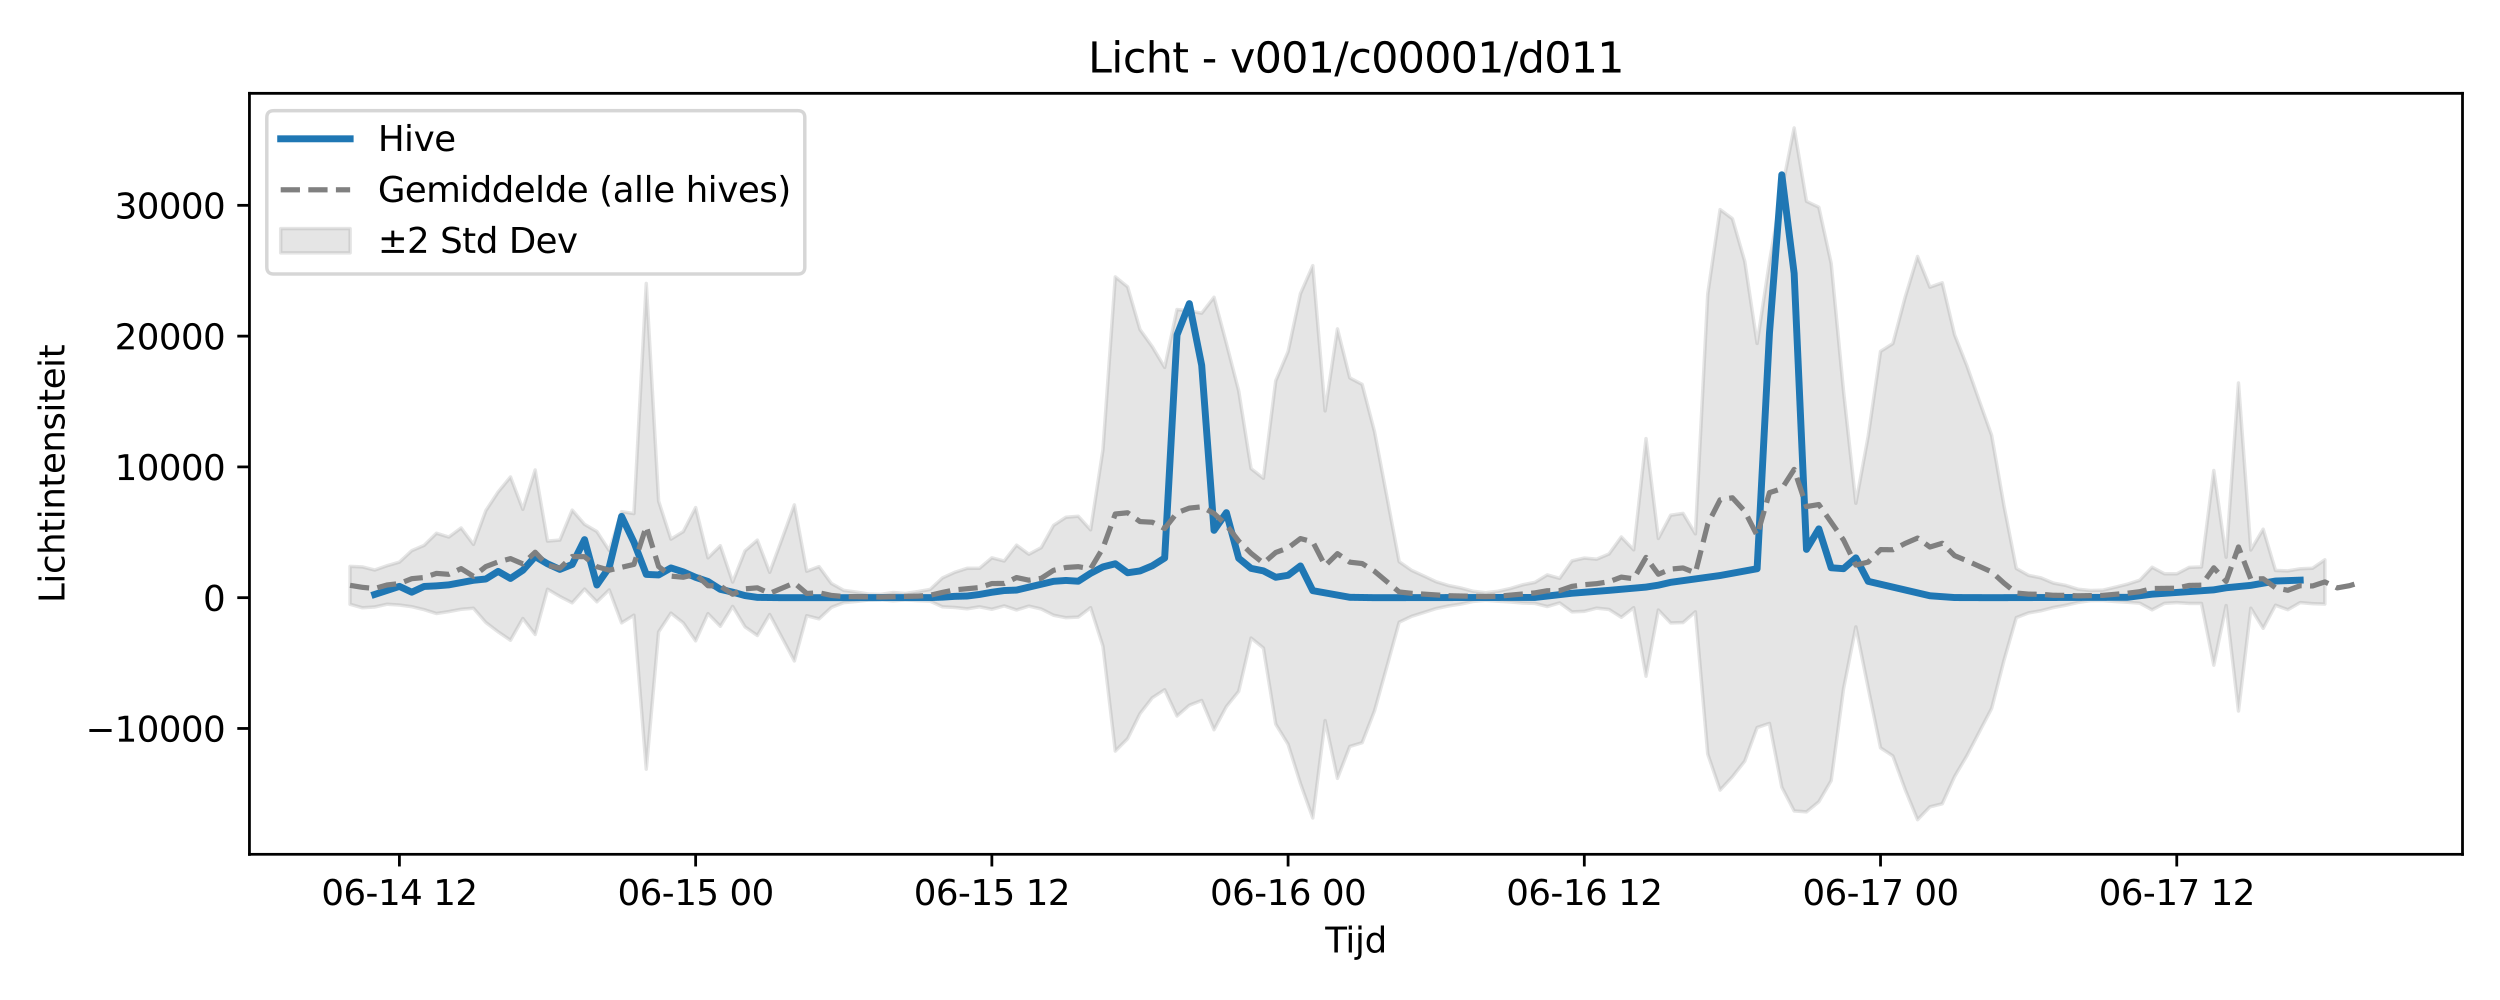 <?xml version="1.0" encoding="utf-8" standalone="no"?>
<!DOCTYPE svg PUBLIC "-//W3C//DTD SVG 1.1//EN"
  "http://www.w3.org/Graphics/SVG/1.1/DTD/svg11.dtd">
<svg xmlns:xlink="http://www.w3.org/1999/xlink" width="720pt" height="288pt" viewBox="0 0 720 288" xmlns="http://www.w3.org/2000/svg" version="1.1">
 <defs>
  <style type="text/css">*{stroke-linejoin: round; stroke-linecap: butt}</style>
 </defs>
 <g id="figure_1">
  <g id="patch_1">
   <path d="M 0 288 
L 720 288 
L 720 0 
L 0 0 
z
" style="fill: #ffffff"/>
  </g>
  <g id="axes_1">
   <g id="patch_2">
    <path d="M 71.84 246.04 
L 709.2 246.04 
L 709.2 26.88 
L 71.84 26.88 
z
" style="fill: #ffffff"/>
   </g>
   <g id="FillBetweenPolyCollection_1">
    <defs>
     <path id="mc10b24de52" d="M 100.811 -124.887 
L 100.811 -113.963 
L 104.366 -112.962 
L 107.92 -113.189 
L 111.475 -113.981 
L 115.03 -113.755 
L 118.584 -113.27 
L 122.139 -112.419 
L 125.694 -111.305 
L 129.249 -111.852 
L 132.803 -112.524 
L 136.358 -112.824 
L 139.913 -108.725 
L 143.467 -106.02 
L 147.022 -103.599 
L 150.577 -109.879 
L 154.132 -105.257 
L 157.686 -118.308 
L 161.241 -116.21 
L 164.796 -114.378 
L 168.35 -118.353 
L 171.905 -114.666 
L 175.46 -118.114 
L 179.015 -108.609 
L 182.569 -110.822 
L 186.124 -66.468 
L 189.679 -106.007 
L 193.233 -111.414 
L 196.788 -108.592 
L 200.343 -103.433 
L 203.898 -111.276 
L 207.452 -107.619 
L 211.007 -113.359 
L 214.562 -107.466 
L 218.116 -104.97 
L 221.671 -111.023 
L 225.226 -104.342 
L 228.781 -97.64 
L 232.335 -110.677 
L 235.89 -109.77 
L 239.445 -113.078 
L 242.999 -114.436 
L 246.554 -114.77 
L 250.109 -115.189 
L 253.664 -115.306 
L 257.218 -114.942 
L 260.773 -115.244 
L 264.328 -114.998 
L 267.882 -114.866 
L 271.437 -113.23 
L 274.992 -113.044 
L 278.547 -112.66 
L 282.101 -113.239 
L 285.656 -112.528 
L 289.211 -113.501 
L 292.765 -112.327 
L 296.32 -113.439 
L 299.875 -112.608 
L 303.43 -110.806 
L 306.984 -110.104 
L 310.539 -110.277 
L 314.094 -112.992 
L 317.648 -101.89 
L 321.203 -71.683 
L 324.758 -75.268 
L 328.313 -82.468 
L 331.867 -87.041 
L 335.422 -89.355 
L 338.977 -81.78 
L 342.531 -84.889 
L 346.086 -86.26 
L 349.641 -77.827 
L 353.196 -84.499 
L 356.75 -88.916 
L 360.305 -104.244 
L 363.86 -101.375 
L 367.414 -79.444 
L 370.969 -73.642 
L 374.524 -62.376 
L 378.079 -52.418 
L 381.633 -80.473 
L 385.188 -63.826 
L 388.743 -73.025 
L 392.297 -74.1 
L 395.852 -83.255 
L 399.407 -95.965 
L 402.961 -108.8 
L 406.516 -110.491 
L 410.071 -111.6 
L 413.626 -112.74 
L 417.18 -113.486 
L 420.735 -114.028 
L 424.29 -114.79 
L 427.844 -115.094 
L 431.399 -114.845 
L 434.954 -114.636 
L 438.509 -114.327 
L 442.063 -114.222 
L 445.618 -113.313 
L 449.173 -114.359 
L 452.727 -111.776 
L 456.282 -111.935 
L 459.837 -112.846 
L 463.392 -112.479 
L 466.946 -110.222 
L 470.501 -112.992 
L 474.056 -93.24 
L 477.61 -112.322 
L 481.165 -108.594 
L 484.72 -108.699 
L 488.275 -111.795 
L 491.829 -70.836 
L 495.384 -60.452 
L 498.939 -64.278 
L 502.493 -68.81 
L 506.048 -78.476 
L 509.603 -79.66 
L 513.158 -61.293 
L 516.712 -54.452 
L 520.267 -54.183 
L 523.822 -57.09 
L 527.376 -63.171 
L 530.931 -89.601 
L 534.486 -107.462 
L 538.041 -89.863 
L 541.595 -72.619 
L 545.15 -70.278 
L 548.705 -60.569 
L 552.259 -51.922 
L 555.814 -55.627 
L 559.369 -56.511 
L 562.924 -64.367 
L 566.478 -70.363 
L 570.033 -77.191 
L 573.588 -83.973 
L 577.142 -97.808 
L 580.697 -110.126 
L 584.252 -111.491 
L 587.807 -112.103 
L 591.361 -113.029 
L 594.916 -113.68 
L 598.471 -114.492 
L 602.025 -115.014 
L 605.58 -115.028 
L 609.135 -114.758 
L 612.69 -114.543 
L 616.244 -114.287 
L 619.799 -112.358 
L 623.354 -114.237 
L 626.908 -114.447 
L 630.463 -114.211 
L 634.018 -114.211 
L 637.573 -96.422 
L 641.127 -113.612 
L 644.682 -83.221 
L 648.237 -112.839 
L 651.791 -107.041 
L 655.346 -113.691 
L 658.901 -112.405 
L 662.456 -114.454 
L 666.01 -114.142 
L 669.565 -114.028 
L 669.565 -126.785 
L 669.565 -126.785 
L 666.01 -124.342 
L 662.456 -124.191 
L 658.901 -123.583 
L 655.346 -123.716 
L 651.791 -135.598 
L 648.237 -129.603 
L 644.682 -177.715 
L 641.127 -127.514 
L 637.573 -152.513 
L 634.018 -124.719 
L 630.463 -124.587 
L 626.908 -122.738 
L 623.354 -122.757 
L 619.799 -124.638 
L 616.244 -120.891 
L 612.69 -119.754 
L 609.135 -118.877 
L 605.58 -118.033 
L 602.025 -117.935 
L 598.471 -118.308 
L 594.916 -119.409 
L 591.361 -120.079 
L 587.807 -121.572 
L 584.252 -122.289 
L 580.697 -124.29 
L 577.142 -142.348 
L 573.588 -162.632 
L 570.033 -172.579 
L 566.478 -182.625 
L 562.924 -191.58 
L 559.369 -206.559 
L 555.814 -205.293 
L 552.259 -214.15 
L 548.705 -202.442 
L 545.15 -189.061 
L 541.595 -186.802 
L 538.041 -162.38 
L 534.486 -143.054 
L 530.931 -175.39 
L 527.376 -212.144 
L 523.822 -228.309 
L 520.267 -230.022 
L 516.712 -251.158 
L 513.158 -233.223 
L 509.603 -212.592 
L 506.048 -189.072 
L 502.493 -212.71 
L 498.939 -225.005 
L 495.384 -227.648 
L 491.829 -203.333 
L 488.275 -134.247 
L 484.72 -140.15 
L 481.165 -139.616 
L 477.61 -132.92 
L 474.056 -161.691 
L 470.501 -129.638 
L 466.946 -133.357 
L 463.392 -128.45 
L 459.837 -126.958 
L 456.282 -127.282 
L 452.727 -126.478 
L 449.173 -121.438 
L 445.618 -122.433 
L 442.063 -120.281 
L 438.509 -119.574 
L 434.954 -118.511 
L 431.399 -117.713 
L 427.844 -117.299 
L 424.29 -117.712 
L 420.735 -118.655 
L 417.18 -119.371 
L 413.626 -120.457 
L 410.071 -122.129 
L 406.516 -123.755 
L 402.961 -126.234 
L 399.407 -145.053 
L 395.852 -163.715 
L 392.297 -177.297 
L 388.743 -179.17 
L 385.188 -193.282 
L 381.633 -169.658 
L 378.079 -211.497 
L 374.524 -203.403 
L 370.969 -186.754 
L 367.414 -178.334 
L 363.86 -150.249 
L 360.305 -153.054 
L 356.75 -175.405 
L 353.196 -189.124 
L 349.641 -202.397 
L 346.086 -197.803 
L 342.531 -198.448 
L 338.977 -198.869 
L 335.422 -182.187 
L 331.867 -188.144 
L 328.313 -193.103 
L 324.758 -205.383 
L 321.203 -208.264 
L 317.648 -158.464 
L 314.094 -135.399 
L 310.539 -139.323 
L 306.984 -139.037 
L 303.43 -136.704 
L 299.875 -130.284 
L 296.32 -128.376 
L 292.765 -131.001 
L 289.211 -126.428 
L 285.656 -127.356 
L 282.101 -124.33 
L 278.547 -124.329 
L 274.992 -123.191 
L 271.437 -121.568 
L 267.882 -118.246 
L 264.328 -117.63 
L 260.773 -117.074 
L 257.218 -117.361 
L 253.664 -116.829 
L 250.109 -116.922 
L 246.554 -117.491 
L 242.999 -117.971 
L 239.445 -119.962 
L 235.89 -124.812 
L 232.335 -123.483 
L 228.781 -142.596 
L 225.226 -132.796 
L 221.671 -123.179 
L 218.116 -132.444 
L 214.562 -129.362 
L 211.007 -120.361 
L 207.452 -130.845 
L 203.898 -127.336 
L 200.343 -141.818 
L 196.788 -134.911 
L 193.233 -132.723 
L 189.679 -143.683 
L 186.124 -206.387 
L 182.569 -140.09 
L 179.015 -140.644 
L 175.46 -129.456 
L 171.905 -134.925 
L 168.35 -136.99 
L 164.796 -141.088 
L 161.241 -132.467 
L 157.686 -132.16 
L 154.132 -152.657 
L 150.577 -141.318 
L 147.022 -150.64 
L 143.467 -146.331 
L 139.913 -140.927 
L 136.358 -131.214 
L 132.803 -135.95 
L 129.249 -133.335 
L 125.694 -134.426 
L 122.139 -130.931 
L 118.584 -129.409 
L 115.03 -126.112 
L 111.475 -125.076 
L 107.92 -123.839 
L 104.366 -124.73 
L 100.811 -124.887 
z
" style="stroke: #808080; stroke-opacity: 0.2"/>
    </defs>
    <g clip-path="url(#p5758f5df98)">
     <use xlink:href="#mc10b24de52" x="0" y="288" style="fill: #808080; fill-opacity: 0.2; stroke: #808080; stroke-opacity: 0.2"/>
    </g>
   </g>
   <g id="matplotlib.axis_1">
    <g id="xtick_1">
     <g id="line2d_1">
      <defs>
       <path id="md7003295b5" d="M 0 0 
L 0 3.5 
" style="stroke: #000000; stroke-width: 0.8"/>
      </defs>
      <g>
       <use xlink:href="#md7003295b5" x="115.03" y="246.04" style="stroke: #000000; stroke-width: 0.8"/>
      </g>
     </g>
     <g id="text_1">
      <!-- 06-14 12 -->
      <g transform="translate(92.549 260.638) scale(0.1 -0.1)">
       <defs>
        <path id="DejaVuSans-30" d="M 2034 4250 
Q 1547 4250 1301 3770 
Q 1056 3291 1056 2328 
Q 1056 1369 1301 889 
Q 1547 409 2034 409 
Q 2525 409 2770 889 
Q 3016 1369 3016 2328 
Q 3016 3291 2770 3770 
Q 2525 4250 2034 4250 
z
M 2034 4750 
Q 2819 4750 3233 4129 
Q 3647 3509 3647 2328 
Q 3647 1150 3233 529 
Q 2819 -91 2034 -91 
Q 1250 -91 836 529 
Q 422 1150 422 2328 
Q 422 3509 836 4129 
Q 1250 4750 2034 4750 
z
" transform="scale(0.016)"/>
        <path id="DejaVuSans-36" d="M 2113 2584 
Q 1688 2584 1439 2293 
Q 1191 2003 1191 1497 
Q 1191 994 1439 701 
Q 1688 409 2113 409 
Q 2538 409 2786 701 
Q 3034 994 3034 1497 
Q 3034 2003 2786 2293 
Q 2538 2584 2113 2584 
z
M 3366 4563 
L 3366 3988 
Q 3128 4100 2886 4159 
Q 2644 4219 2406 4219 
Q 1781 4219 1451 3797 
Q 1122 3375 1075 2522 
Q 1259 2794 1537 2939 
Q 1816 3084 2150 3084 
Q 2853 3084 3261 2657 
Q 3669 2231 3669 1497 
Q 3669 778 3244 343 
Q 2819 -91 2113 -91 
Q 1303 -91 875 529 
Q 447 1150 447 2328 
Q 447 3434 972 4092 
Q 1497 4750 2381 4750 
Q 2619 4750 2861 4703 
Q 3103 4656 3366 4563 
z
" transform="scale(0.016)"/>
        <path id="DejaVuSans-2d" d="M 313 2009 
L 1997 2009 
L 1997 1497 
L 313 1497 
L 313 2009 
z
" transform="scale(0.016)"/>
        <path id="DejaVuSans-31" d="M 794 531 
L 1825 531 
L 1825 4091 
L 703 3866 
L 703 4441 
L 1819 4666 
L 2450 4666 
L 2450 531 
L 3481 531 
L 3481 0 
L 794 0 
L 794 531 
z
" transform="scale(0.016)"/>
        <path id="DejaVuSans-34" d="M 2419 4116 
L 825 1625 
L 2419 1625 
L 2419 4116 
z
M 2253 4666 
L 3047 4666 
L 3047 1625 
L 3713 1625 
L 3713 1100 
L 3047 1100 
L 3047 0 
L 2419 0 
L 2419 1100 
L 313 1100 
L 313 1709 
L 2253 4666 
z
" transform="scale(0.016)"/>
        <path id="DejaVuSans-20" transform="scale(0.016)"/>
        <path id="DejaVuSans-32" d="M 1228 531 
L 3431 531 
L 3431 0 
L 469 0 
L 469 531 
Q 828 903 1448 1529 
Q 2069 2156 2228 2338 
Q 2531 2678 2651 2914 
Q 2772 3150 2772 3378 
Q 2772 3750 2511 3984 
Q 2250 4219 1831 4219 
Q 1534 4219 1204 4116 
Q 875 4013 500 3803 
L 500 4441 
Q 881 4594 1212 4672 
Q 1544 4750 1819 4750 
Q 2544 4750 2975 4387 
Q 3406 4025 3406 3419 
Q 3406 3131 3298 2873 
Q 3191 2616 2906 2266 
Q 2828 2175 2409 1742 
Q 1991 1309 1228 531 
z
" transform="scale(0.016)"/>
       </defs>
       <use xlink:href="#DejaVuSans-30"/>
       <use xlink:href="#DejaVuSans-36" transform="translate(63.623 0)"/>
       <use xlink:href="#DejaVuSans-2d" transform="translate(127.246 0)"/>
       <use xlink:href="#DejaVuSans-31" transform="translate(163.33 0)"/>
       <use xlink:href="#DejaVuSans-34" transform="translate(226.953 0)"/>
       <use xlink:href="#DejaVuSans-20" transform="translate(290.576 0)"/>
       <use xlink:href="#DejaVuSans-31" transform="translate(322.363 0)"/>
       <use xlink:href="#DejaVuSans-32" transform="translate(385.986 0)"/>
      </g>
     </g>
    </g>
    <g id="xtick_2">
     <g id="line2d_2">
      <g>
       <use xlink:href="#md7003295b5" x="200.343" y="246.04" style="stroke: #000000; stroke-width: 0.8"/>
      </g>
     </g>
     <g id="text_2">
      <!-- 06-15 00 -->
      <g transform="translate(177.862 260.638) scale(0.1 -0.1)">
       <defs>
        <path id="DejaVuSans-35" d="M 691 4666 
L 3169 4666 
L 3169 4134 
L 1269 4134 
L 1269 2991 
Q 1406 3038 1543 3061 
Q 1681 3084 1819 3084 
Q 2600 3084 3056 2656 
Q 3513 2228 3513 1497 
Q 3513 744 3044 326 
Q 2575 -91 1722 -91 
Q 1428 -91 1123 -41 
Q 819 9 494 109 
L 494 744 
Q 775 591 1075 516 
Q 1375 441 1709 441 
Q 2250 441 2565 725 
Q 2881 1009 2881 1497 
Q 2881 1984 2565 2268 
Q 2250 2553 1709 2553 
Q 1456 2553 1204 2497 
Q 953 2441 691 2322 
L 691 4666 
z
" transform="scale(0.016)"/>
       </defs>
       <use xlink:href="#DejaVuSans-30"/>
       <use xlink:href="#DejaVuSans-36" transform="translate(63.623 0)"/>
       <use xlink:href="#DejaVuSans-2d" transform="translate(127.246 0)"/>
       <use xlink:href="#DejaVuSans-31" transform="translate(163.33 0)"/>
       <use xlink:href="#DejaVuSans-35" transform="translate(226.953 0)"/>
       <use xlink:href="#DejaVuSans-20" transform="translate(290.576 0)"/>
       <use xlink:href="#DejaVuSans-30" transform="translate(322.363 0)"/>
       <use xlink:href="#DejaVuSans-30" transform="translate(385.986 0)"/>
      </g>
     </g>
    </g>
    <g id="xtick_3">
     <g id="line2d_3">
      <g>
       <use xlink:href="#md7003295b5" x="285.656" y="246.04" style="stroke: #000000; stroke-width: 0.8"/>
      </g>
     </g>
     <g id="text_3">
      <!-- 06-15 12 -->
      <g transform="translate(263.176 260.638) scale(0.1 -0.1)">
       <use xlink:href="#DejaVuSans-30"/>
       <use xlink:href="#DejaVuSans-36" transform="translate(63.623 0)"/>
       <use xlink:href="#DejaVuSans-2d" transform="translate(127.246 0)"/>
       <use xlink:href="#DejaVuSans-31" transform="translate(163.33 0)"/>
       <use xlink:href="#DejaVuSans-35" transform="translate(226.953 0)"/>
       <use xlink:href="#DejaVuSans-20" transform="translate(290.576 0)"/>
       <use xlink:href="#DejaVuSans-31" transform="translate(322.363 0)"/>
       <use xlink:href="#DejaVuSans-32" transform="translate(385.986 0)"/>
      </g>
     </g>
    </g>
    <g id="xtick_4">
     <g id="line2d_4">
      <g>
       <use xlink:href="#md7003295b5" x="370.969" y="246.04" style="stroke: #000000; stroke-width: 0.8"/>
      </g>
     </g>
     <g id="text_4">
      <!-- 06-16 00 -->
      <g transform="translate(348.489 260.638) scale(0.1 -0.1)">
       <use xlink:href="#DejaVuSans-30"/>
       <use xlink:href="#DejaVuSans-36" transform="translate(63.623 0)"/>
       <use xlink:href="#DejaVuSans-2d" transform="translate(127.246 0)"/>
       <use xlink:href="#DejaVuSans-31" transform="translate(163.33 0)"/>
       <use xlink:href="#DejaVuSans-36" transform="translate(226.953 0)"/>
       <use xlink:href="#DejaVuSans-20" transform="translate(290.576 0)"/>
       <use xlink:href="#DejaVuSans-30" transform="translate(322.363 0)"/>
       <use xlink:href="#DejaVuSans-30" transform="translate(385.986 0)"/>
      </g>
     </g>
    </g>
    <g id="xtick_5">
     <g id="line2d_5">
      <g>
       <use xlink:href="#md7003295b5" x="456.282" y="246.04" style="stroke: #000000; stroke-width: 0.8"/>
      </g>
     </g>
     <g id="text_5">
      <!-- 06-16 12 -->
      <g transform="translate(433.802 260.638) scale(0.1 -0.1)">
       <use xlink:href="#DejaVuSans-30"/>
       <use xlink:href="#DejaVuSans-36" transform="translate(63.623 0)"/>
       <use xlink:href="#DejaVuSans-2d" transform="translate(127.246 0)"/>
       <use xlink:href="#DejaVuSans-31" transform="translate(163.33 0)"/>
       <use xlink:href="#DejaVuSans-36" transform="translate(226.953 0)"/>
       <use xlink:href="#DejaVuSans-20" transform="translate(290.576 0)"/>
       <use xlink:href="#DejaVuSans-31" transform="translate(322.363 0)"/>
       <use xlink:href="#DejaVuSans-32" transform="translate(385.986 0)"/>
      </g>
     </g>
    </g>
    <g id="xtick_6">
     <g id="line2d_6">
      <g>
       <use xlink:href="#md7003295b5" x="541.595" y="246.04" style="stroke: #000000; stroke-width: 0.8"/>
      </g>
     </g>
     <g id="text_6">
      <!-- 06-17 00 -->
      <g transform="translate(519.115 260.638) scale(0.1 -0.1)">
       <defs>
        <path id="DejaVuSans-37" d="M 525 4666 
L 3525 4666 
L 3525 4397 
L 1831 0 
L 1172 0 
L 2766 4134 
L 525 4134 
L 525 4666 
z
" transform="scale(0.016)"/>
       </defs>
       <use xlink:href="#DejaVuSans-30"/>
       <use xlink:href="#DejaVuSans-36" transform="translate(63.623 0)"/>
       <use xlink:href="#DejaVuSans-2d" transform="translate(127.246 0)"/>
       <use xlink:href="#DejaVuSans-31" transform="translate(163.33 0)"/>
       <use xlink:href="#DejaVuSans-37" transform="translate(226.953 0)"/>
       <use xlink:href="#DejaVuSans-20" transform="translate(290.576 0)"/>
       <use xlink:href="#DejaVuSans-30" transform="translate(322.363 0)"/>
       <use xlink:href="#DejaVuSans-30" transform="translate(385.986 0)"/>
      </g>
     </g>
    </g>
    <g id="xtick_7">
     <g id="line2d_7">
      <g>
       <use xlink:href="#md7003295b5" x="626.908" y="246.04" style="stroke: #000000; stroke-width: 0.8"/>
      </g>
     </g>
     <g id="text_7">
      <!-- 06-17 12 -->
      <g transform="translate(604.428 260.638) scale(0.1 -0.1)">
       <use xlink:href="#DejaVuSans-30"/>
       <use xlink:href="#DejaVuSans-36" transform="translate(63.623 0)"/>
       <use xlink:href="#DejaVuSans-2d" transform="translate(127.246 0)"/>
       <use xlink:href="#DejaVuSans-31" transform="translate(163.33 0)"/>
       <use xlink:href="#DejaVuSans-37" transform="translate(226.953 0)"/>
       <use xlink:href="#DejaVuSans-20" transform="translate(290.576 0)"/>
       <use xlink:href="#DejaVuSans-31" transform="translate(322.363 0)"/>
       <use xlink:href="#DejaVuSans-32" transform="translate(385.986 0)"/>
      </g>
     </g>
    </g>
    <g id="text_8">
     <!-- Tijd -->
     <g transform="translate(381.67 274.317) scale(0.1 -0.1)">
      <defs>
       <path id="DejaVuSans-54" d="M -19 4666 
L 3928 4666 
L 3928 4134 
L 2272 4134 
L 2272 0 
L 1638 0 
L 1638 4134 
L -19 4134 
L -19 4666 
z
" transform="scale(0.016)"/>
       <path id="DejaVuSans-69" d="M 603 3500 
L 1178 3500 
L 1178 0 
L 603 0 
L 603 3500 
z
M 603 4863 
L 1178 4863 
L 1178 4134 
L 603 4134 
L 603 4863 
z
" transform="scale(0.016)"/>
       <path id="DejaVuSans-6a" d="M 603 3500 
L 1178 3500 
L 1178 -63 
Q 1178 -731 923 -1031 
Q 669 -1331 103 -1331 
L -116 -1331 
L -116 -844 
L 38 -844 
Q 366 -844 484 -692 
Q 603 -541 603 -63 
L 603 3500 
z
M 603 4863 
L 1178 4863 
L 1178 4134 
L 603 4134 
L 603 4863 
z
" transform="scale(0.016)"/>
       <path id="DejaVuSans-64" d="M 2906 2969 
L 2906 4863 
L 3481 4863 
L 3481 0 
L 2906 0 
L 2906 525 
Q 2725 213 2448 61 
Q 2172 -91 1784 -91 
Q 1150 -91 751 415 
Q 353 922 353 1747 
Q 353 2572 751 3078 
Q 1150 3584 1784 3584 
Q 2172 3584 2448 3432 
Q 2725 3281 2906 2969 
z
M 947 1747 
Q 947 1113 1208 752 
Q 1469 391 1925 391 
Q 2381 391 2643 752 
Q 2906 1113 2906 1747 
Q 2906 2381 2643 2742 
Q 2381 3103 1925 3103 
Q 1469 3103 1208 2742 
Q 947 2381 947 1747 
z
" transform="scale(0.016)"/>
      </defs>
      <use xlink:href="#DejaVuSans-54"/>
      <use xlink:href="#DejaVuSans-69" transform="translate(57.959 0)"/>
      <use xlink:href="#DejaVuSans-6a" transform="translate(85.742 0)"/>
      <use xlink:href="#DejaVuSans-64" transform="translate(113.525 0)"/>
     </g>
    </g>
   </g>
   <g id="matplotlib.axis_2">
    <g id="ytick_1">
     <g id="line2d_8">
      <defs>
       <path id="m5fda9dae30" d="M 0 0 
L -3.5 0 
" style="stroke: #000000; stroke-width: 0.8"/>
      </defs>
      <g>
       <use xlink:href="#m5fda9dae30" x="71.84" y="209.794" style="stroke: #000000; stroke-width: 0.8"/>
      </g>
     </g>
     <g id="text_9">
      <!-- −10000 -->
      <g transform="translate(24.648 213.593) scale(0.1 -0.1)">
       <defs>
        <path id="DejaVuSans-2212" d="M 678 2272 
L 4684 2272 
L 4684 1741 
L 678 1741 
L 678 2272 
z
" transform="scale(0.016)"/>
       </defs>
       <use xlink:href="#DejaVuSans-2212"/>
       <use xlink:href="#DejaVuSans-31" transform="translate(83.789 0)"/>
       <use xlink:href="#DejaVuSans-30" transform="translate(147.412 0)"/>
       <use xlink:href="#DejaVuSans-30" transform="translate(211.035 0)"/>
       <use xlink:href="#DejaVuSans-30" transform="translate(274.658 0)"/>
       <use xlink:href="#DejaVuSans-30" transform="translate(338.281 0)"/>
      </g>
     </g>
    </g>
    <g id="ytick_2">
     <g id="line2d_9">
      <g>
       <use xlink:href="#m5fda9dae30" x="71.84" y="172.13" style="stroke: #000000; stroke-width: 0.8"/>
      </g>
     </g>
     <g id="text_10">
      <!-- 0 -->
      <g transform="translate(58.477 175.93) scale(0.1 -0.1)">
       <use xlink:href="#DejaVuSans-30"/>
      </g>
     </g>
    </g>
    <g id="ytick_3">
     <g id="line2d_10">
      <g>
       <use xlink:href="#m5fda9dae30" x="71.84" y="134.467" style="stroke: #000000; stroke-width: 0.8"/>
      </g>
     </g>
     <g id="text_11">
      <!-- 10000 -->
      <g transform="translate(33.028 138.266) scale(0.1 -0.1)">
       <use xlink:href="#DejaVuSans-31"/>
       <use xlink:href="#DejaVuSans-30" transform="translate(63.623 0)"/>
       <use xlink:href="#DejaVuSans-30" transform="translate(127.246 0)"/>
       <use xlink:href="#DejaVuSans-30" transform="translate(190.869 0)"/>
       <use xlink:href="#DejaVuSans-30" transform="translate(254.492 0)"/>
      </g>
     </g>
    </g>
    <g id="ytick_4">
     <g id="line2d_11">
      <g>
       <use xlink:href="#m5fda9dae30" x="71.84" y="96.803" style="stroke: #000000; stroke-width: 0.8"/>
      </g>
     </g>
     <g id="text_12">
      <!-- 20000 -->
      <g transform="translate(33.028 100.602) scale(0.1 -0.1)">
       <use xlink:href="#DejaVuSans-32"/>
       <use xlink:href="#DejaVuSans-30" transform="translate(63.623 0)"/>
       <use xlink:href="#DejaVuSans-30" transform="translate(127.246 0)"/>
       <use xlink:href="#DejaVuSans-30" transform="translate(190.869 0)"/>
       <use xlink:href="#DejaVuSans-30" transform="translate(254.492 0)"/>
      </g>
     </g>
    </g>
    <g id="ytick_5">
     <g id="line2d_12">
      <g>
       <use xlink:href="#m5fda9dae30" x="71.84" y="59.139" style="stroke: #000000; stroke-width: 0.8"/>
      </g>
     </g>
     <g id="text_13">
      <!-- 30000 -->
      <g transform="translate(33.028 62.938) scale(0.1 -0.1)">
       <defs>
        <path id="DejaVuSans-33" d="M 2597 2516 
Q 3050 2419 3304 2112 
Q 3559 1806 3559 1356 
Q 3559 666 3084 287 
Q 2609 -91 1734 -91 
Q 1441 -91 1130 -33 
Q 819 25 488 141 
L 488 750 
Q 750 597 1062 519 
Q 1375 441 1716 441 
Q 2309 441 2620 675 
Q 2931 909 2931 1356 
Q 2931 1769 2642 2001 
Q 2353 2234 1838 2234 
L 1294 2234 
L 1294 2753 
L 1863 2753 
Q 2328 2753 2575 2939 
Q 2822 3125 2822 3475 
Q 2822 3834 2567 4026 
Q 2313 4219 1838 4219 
Q 1578 4219 1281 4162 
Q 984 4106 628 3988 
L 628 4550 
Q 988 4650 1302 4700 
Q 1616 4750 1894 4750 
Q 2613 4750 3031 4423 
Q 3450 4097 3450 3541 
Q 3450 3153 3228 2886 
Q 3006 2619 2597 2516 
z
" transform="scale(0.016)"/>
       </defs>
       <use xlink:href="#DejaVuSans-33"/>
       <use xlink:href="#DejaVuSans-30" transform="translate(63.623 0)"/>
       <use xlink:href="#DejaVuSans-30" transform="translate(127.246 0)"/>
       <use xlink:href="#DejaVuSans-30" transform="translate(190.869 0)"/>
       <use xlink:href="#DejaVuSans-30" transform="translate(254.492 0)"/>
      </g>
     </g>
    </g>
    <g id="text_14">
     <!-- Lichtintensiteit -->
     <g transform="translate(18.568 173.656) rotate(-90) scale(0.1 -0.1)">
      <defs>
       <path id="DejaVuSans-4c" d="M 628 4666 
L 1259 4666 
L 1259 531 
L 3531 531 
L 3531 0 
L 628 0 
L 628 4666 
z
" transform="scale(0.016)"/>
       <path id="DejaVuSans-63" d="M 3122 3366 
L 3122 2828 
Q 2878 2963 2633 3030 
Q 2388 3097 2138 3097 
Q 1578 3097 1268 2742 
Q 959 2388 959 1747 
Q 959 1106 1268 751 
Q 1578 397 2138 397 
Q 2388 397 2633 464 
Q 2878 531 3122 666 
L 3122 134 
Q 2881 22 2623 -34 
Q 2366 -91 2075 -91 
Q 1284 -91 818 406 
Q 353 903 353 1747 
Q 353 2603 823 3093 
Q 1294 3584 2113 3584 
Q 2378 3584 2631 3529 
Q 2884 3475 3122 3366 
z
" transform="scale(0.016)"/>
       <path id="DejaVuSans-68" d="M 3513 2113 
L 3513 0 
L 2938 0 
L 2938 2094 
Q 2938 2591 2744 2837 
Q 2550 3084 2163 3084 
Q 1697 3084 1428 2787 
Q 1159 2491 1159 1978 
L 1159 0 
L 581 0 
L 581 4863 
L 1159 4863 
L 1159 2956 
Q 1366 3272 1645 3428 
Q 1925 3584 2291 3584 
Q 2894 3584 3203 3211 
Q 3513 2838 3513 2113 
z
" transform="scale(0.016)"/>
       <path id="DejaVuSans-74" d="M 1172 4494 
L 1172 3500 
L 2356 3500 
L 2356 3053 
L 1172 3053 
L 1172 1153 
Q 1172 725 1289 603 
Q 1406 481 1766 481 
L 2356 481 
L 2356 0 
L 1766 0 
Q 1100 0 847 248 
Q 594 497 594 1153 
L 594 3053 
L 172 3053 
L 172 3500 
L 594 3500 
L 594 4494 
L 1172 4494 
z
" transform="scale(0.016)"/>
       <path id="DejaVuSans-6e" d="M 3513 2113 
L 3513 0 
L 2938 0 
L 2938 2094 
Q 2938 2591 2744 2837 
Q 2550 3084 2163 3084 
Q 1697 3084 1428 2787 
Q 1159 2491 1159 1978 
L 1159 0 
L 581 0 
L 581 3500 
L 1159 3500 
L 1159 2956 
Q 1366 3272 1645 3428 
Q 1925 3584 2291 3584 
Q 2894 3584 3203 3211 
Q 3513 2838 3513 2113 
z
" transform="scale(0.016)"/>
       <path id="DejaVuSans-65" d="M 3597 1894 
L 3597 1613 
L 953 1613 
Q 991 1019 1311 708 
Q 1631 397 2203 397 
Q 2534 397 2845 478 
Q 3156 559 3463 722 
L 3463 178 
Q 3153 47 2828 -22 
Q 2503 -91 2169 -91 
Q 1331 -91 842 396 
Q 353 884 353 1716 
Q 353 2575 817 3079 
Q 1281 3584 2069 3584 
Q 2775 3584 3186 3129 
Q 3597 2675 3597 1894 
z
M 3022 2063 
Q 3016 2534 2758 2815 
Q 2500 3097 2075 3097 
Q 1594 3097 1305 2825 
Q 1016 2553 972 2059 
L 3022 2063 
z
" transform="scale(0.016)"/>
       <path id="DejaVuSans-73" d="M 2834 3397 
L 2834 2853 
Q 2591 2978 2328 3040 
Q 2066 3103 1784 3103 
Q 1356 3103 1142 2972 
Q 928 2841 928 2578 
Q 928 2378 1081 2264 
Q 1234 2150 1697 2047 
L 1894 2003 
Q 2506 1872 2764 1633 
Q 3022 1394 3022 966 
Q 3022 478 2636 193 
Q 2250 -91 1575 -91 
Q 1294 -91 989 -36 
Q 684 19 347 128 
L 347 722 
Q 666 556 975 473 
Q 1284 391 1588 391 
Q 1994 391 2212 530 
Q 2431 669 2431 922 
Q 2431 1156 2273 1281 
Q 2116 1406 1581 1522 
L 1381 1569 
Q 847 1681 609 1914 
Q 372 2147 372 2553 
Q 372 3047 722 3315 
Q 1072 3584 1716 3584 
Q 2034 3584 2315 3537 
Q 2597 3491 2834 3397 
z
" transform="scale(0.016)"/>
      </defs>
      <use xlink:href="#DejaVuSans-4c"/>
      <use xlink:href="#DejaVuSans-69" transform="translate(55.713 0)"/>
      <use xlink:href="#DejaVuSans-63" transform="translate(83.496 0)"/>
      <use xlink:href="#DejaVuSans-68" transform="translate(138.477 0)"/>
      <use xlink:href="#DejaVuSans-74" transform="translate(201.855 0)"/>
      <use xlink:href="#DejaVuSans-69" transform="translate(241.064 0)"/>
      <use xlink:href="#DejaVuSans-6e" transform="translate(268.848 0)"/>
      <use xlink:href="#DejaVuSans-74" transform="translate(332.227 0)"/>
      <use xlink:href="#DejaVuSans-65" transform="translate(371.436 0)"/>
      <use xlink:href="#DejaVuSans-6e" transform="translate(432.959 0)"/>
      <use xlink:href="#DejaVuSans-73" transform="translate(496.338 0)"/>
      <use xlink:href="#DejaVuSans-69" transform="translate(548.438 0)"/>
      <use xlink:href="#DejaVuSans-74" transform="translate(576.221 0)"/>
      <use xlink:href="#DejaVuSans-65" transform="translate(615.43 0)"/>
      <use xlink:href="#DejaVuSans-69" transform="translate(676.953 0)"/>
      <use xlink:href="#DejaVuSans-74" transform="translate(704.736 0)"/>
     </g>
    </g>
   </g>
   <g id="line2d_13">
    <path d="M 107.92 171.201 
L 115.03 168.879 
L 118.584 170.553 
L 122.139 168.901 
L 125.694 168.727 
L 129.249 168.439 
L 136.358 167.123 
L 139.913 166.757 
L 143.467 164.56 
L 147.022 166.597 
L 150.577 164.238 
L 154.132 160.276 
L 157.686 162.375 
L 161.241 163.983 
L 164.796 162.559 
L 168.35 155.421 
L 171.905 168.482 
L 175.46 163.367 
L 179.015 148.729 
L 182.569 156.148 
L 186.124 165.425 
L 189.679 165.581 
L 193.233 163.564 
L 196.788 164.714 
L 200.343 166.276 
L 203.898 167.468 
L 207.452 169.731 
L 211.007 170.537 
L 214.562 171.527 
L 218.116 172.046 
L 225.226 172.13 
L 267.882 172.11 
L 271.437 171.984 
L 274.992 171.746 
L 278.547 171.653 
L 282.101 171.201 
L 285.656 170.569 
L 289.211 170.078 
L 292.765 169.938 
L 303.43 167.418 
L 306.984 167.169 
L 310.539 167.392 
L 314.094 165.113 
L 317.648 163.269 
L 321.203 162.366 
L 324.758 164.955 
L 328.313 164.435 
L 331.867 162.951 
L 335.422 160.707 
L 338.977 96.464 
L 342.531 87.449 
L 346.086 105.218 
L 349.641 152.731 
L 353.196 147.649 
L 356.75 160.777 
L 360.305 163.691 
L 363.86 164.41 
L 367.414 166.254 
L 370.969 165.687 
L 374.524 162.997 
L 378.079 170.113 
L 388.743 172.02 
L 395.852 172.13 
L 442.063 172.064 
L 452.727 170.85 
L 463.392 170.02 
L 470.501 169.396 
L 474.056 169.083 
L 477.61 168.53 
L 481.165 167.71 
L 495.384 165.748 
L 506.048 163.796 
L 509.603 96.003 
L 513.158 50.346 
L 516.712 78.723 
L 520.267 158.219 
L 523.822 152.322 
L 527.376 163.517 
L 530.931 163.782 
L 534.486 160.671 
L 538.041 167.427 
L 555.814 171.581 
L 562.924 172.093 
L 573.588 172.13 
L 612.69 172.024 
L 619.799 171.12 
L 637.573 169.88 
L 641.127 169.277 
L 648.237 168.584 
L 655.346 167.341 
L 662.456 167.086 
L 662.456 167.086 
" clip-path="url(#p5758f5df98)" style="fill: none; stroke: #1f77b4; stroke-width: 2; stroke-linecap: square"/>
   </g>
   <g id="line2d_14">
    <path d="M 100.811 168.575 
L 104.366 169.154 
L 107.92 169.486 
L 111.475 168.471 
L 115.03 168.067 
L 118.584 166.661 
L 122.139 166.325 
L 125.694 165.134 
L 129.249 165.407 
L 132.803 163.763 
L 136.358 165.981 
L 139.913 163.174 
L 143.467 161.825 
L 147.022 160.881 
L 150.577 162.402 
L 154.132 159.043 
L 157.686 162.766 
L 161.241 163.661 
L 164.796 160.267 
L 168.35 160.329 
L 171.905 163.204 
L 175.46 164.215 
L 182.569 162.544 
L 186.124 151.572 
L 189.679 163.155 
L 193.233 165.932 
L 196.788 166.248 
L 200.343 165.375 
L 203.898 168.694 
L 207.452 168.768 
L 211.007 171.14 
L 214.562 169.586 
L 218.116 169.293 
L 221.671 170.899 
L 228.781 167.882 
L 232.335 170.92 
L 235.89 170.709 
L 239.445 171.48 
L 242.999 171.796 
L 253.664 171.932 
L 264.328 171.686 
L 267.882 171.444 
L 271.437 170.601 
L 274.992 169.882 
L 282.101 169.216 
L 285.656 168.058 
L 289.211 168.036 
L 292.765 166.336 
L 296.32 167.093 
L 299.875 166.554 
L 303.43 164.245 
L 306.984 163.429 
L 310.539 163.2 
L 314.094 163.804 
L 317.648 157.823 
L 321.203 148.027 
L 324.758 147.674 
L 328.313 150.215 
L 331.867 150.407 
L 335.422 152.229 
L 338.977 147.676 
L 342.531 146.332 
L 346.086 145.968 
L 349.641 147.888 
L 353.196 151.188 
L 356.75 155.84 
L 360.305 159.351 
L 363.86 162.188 
L 367.414 159.111 
L 370.969 157.802 
L 374.524 155.11 
L 378.079 156.042 
L 381.633 162.935 
L 385.188 159.446 
L 388.743 161.903 
L 392.297 162.302 
L 395.852 164.515 
L 402.961 170.483 
L 406.516 170.877 
L 417.18 171.571 
L 427.844 171.804 
L 431.399 171.721 
L 442.063 170.749 
L 445.618 170.127 
L 449.173 170.101 
L 452.727 168.873 
L 456.282 168.391 
L 459.837 168.098 
L 463.392 167.536 
L 466.946 166.211 
L 470.501 166.685 
L 474.056 160.535 
L 477.61 165.379 
L 481.165 163.895 
L 484.72 163.575 
L 488.275 164.979 
L 491.829 150.915 
L 495.384 143.95 
L 498.939 143.359 
L 502.493 147.24 
L 506.048 154.226 
L 509.603 141.874 
L 513.158 140.742 
L 516.712 135.195 
L 520.267 145.897 
L 523.822 145.3 
L 530.931 155.505 
L 534.486 162.742 
L 538.041 161.879 
L 541.595 158.29 
L 545.15 158.33 
L 548.705 156.495 
L 552.259 154.964 
L 555.814 157.54 
L 559.369 156.465 
L 562.924 160.027 
L 566.478 161.506 
L 573.588 164.698 
L 577.142 167.922 
L 580.697 170.792 
L 584.252 171.11 
L 587.807 171.162 
L 591.361 171.446 
L 594.916 171.455 
L 598.471 171.6 
L 605.58 171.469 
L 612.69 170.851 
L 616.244 170.411 
L 619.799 169.502 
L 626.908 169.408 
L 630.463 168.601 
L 634.018 168.535 
L 637.573 163.532 
L 641.127 167.437 
L 644.682 157.532 
L 648.237 166.779 
L 651.791 166.68 
L 655.346 169.297 
L 658.901 170.006 
L 662.456 168.678 
L 666.01 168.758 
L 669.565 167.594 
L 673.12 169.31 
L 676.674 168.673 
L 680.229 167.576 
L 680.229 167.576 
" clip-path="url(#p5758f5df98)" style="fill: none; stroke-dasharray: 5.55,2.4; stroke-dashoffset: 0; stroke: #808080; stroke-width: 1.5"/>
   </g>
   <g id="patch_3">
    <path d="M 71.84 246.04 
L 71.84 26.88 
" style="fill: none; stroke: #000000; stroke-width: 0.8; stroke-linejoin: miter; stroke-linecap: square"/>
   </g>
   <g id="patch_4">
    <path d="M 709.2 246.04 
L 709.2 26.88 
" style="fill: none; stroke: #000000; stroke-width: 0.8; stroke-linejoin: miter; stroke-linecap: square"/>
   </g>
   <g id="patch_5">
    <path d="M 71.84 246.04 
L 709.2 246.04 
" style="fill: none; stroke: #000000; stroke-width: 0.8; stroke-linejoin: miter; stroke-linecap: square"/>
   </g>
   <g id="patch_6">
    <path d="M 71.84 26.88 
L 709.2 26.88 
" style="fill: none; stroke: #000000; stroke-width: 0.8; stroke-linejoin: miter; stroke-linecap: square"/>
   </g>
   <g id="text_15">
    <!-- Licht - v001/c00001/d011 -->
    <g transform="translate(313.383 20.88) scale(0.12 -0.12)">
     <defs>
      <path id="DejaVuSans-76" d="M 191 3500 
L 800 3500 
L 1894 563 
L 2988 3500 
L 3597 3500 
L 2284 0 
L 1503 0 
L 191 3500 
z
" transform="scale(0.016)"/>
      <path id="DejaVuSans-2f" d="M 1625 4666 
L 2156 4666 
L 531 -594 
L 0 -594 
L 1625 4666 
z
" transform="scale(0.016)"/>
     </defs>
     <use xlink:href="#DejaVuSans-4c"/>
     <use xlink:href="#DejaVuSans-69" transform="translate(55.713 0)"/>
     <use xlink:href="#DejaVuSans-63" transform="translate(83.496 0)"/>
     <use xlink:href="#DejaVuSans-68" transform="translate(138.477 0)"/>
     <use xlink:href="#DejaVuSans-74" transform="translate(201.855 0)"/>
     <use xlink:href="#DejaVuSans-20" transform="translate(241.064 0)"/>
     <use xlink:href="#DejaVuSans-2d" transform="translate(272.852 0)"/>
     <use xlink:href="#DejaVuSans-20" transform="translate(308.936 0)"/>
     <use xlink:href="#DejaVuSans-76" transform="translate(340.723 0)"/>
     <use xlink:href="#DejaVuSans-30" transform="translate(399.902 0)"/>
     <use xlink:href="#DejaVuSans-30" transform="translate(463.525 0)"/>
     <use xlink:href="#DejaVuSans-31" transform="translate(527.148 0)"/>
     <use xlink:href="#DejaVuSans-2f" transform="translate(590.771 0)"/>
     <use xlink:href="#DejaVuSans-63" transform="translate(624.463 0)"/>
     <use xlink:href="#DejaVuSans-30" transform="translate(679.443 0)"/>
     <use xlink:href="#DejaVuSans-30" transform="translate(743.066 0)"/>
     <use xlink:href="#DejaVuSans-30" transform="translate(806.689 0)"/>
     <use xlink:href="#DejaVuSans-30" transform="translate(870.312 0)"/>
     <use xlink:href="#DejaVuSans-31" transform="translate(933.936 0)"/>
     <use xlink:href="#DejaVuSans-2f" transform="translate(997.559 0)"/>
     <use xlink:href="#DejaVuSans-64" transform="translate(1031.25 0)"/>
     <use xlink:href="#DejaVuSans-30" transform="translate(1094.727 0)"/>
     <use xlink:href="#DejaVuSans-31" transform="translate(1158.35 0)"/>
     <use xlink:href="#DejaVuSans-31" transform="translate(1221.973 0)"/>
    </g>
   </g>
   <g id="legend_1">
    <g id="patch_7">
     <path d="M 78.84 78.914 
L 229.784 78.914 
Q 231.784 78.914 231.784 76.914 
L 231.784 33.88 
Q 231.784 31.88 229.784 31.88 
L 78.84 31.88 
Q 76.84 31.88 76.84 33.88 
L 76.84 76.914 
Q 76.84 78.914 78.84 78.914 
z
" style="fill: #ffffff; opacity: 0.8; stroke: #cccccc; stroke-linejoin: miter"/>
    </g>
    <g id="line2d_15">
     <path d="M 80.84 39.978 
L 90.84 39.978 
L 100.84 39.978 
" style="fill: none; stroke: #1f77b4; stroke-width: 2; stroke-linecap: square"/>
    </g>
    <g id="text_16">
     <!-- Hive -->
     <g transform="translate(108.84 43.478) scale(0.1 -0.1)">
      <defs>
       <path id="DejaVuSans-48" d="M 628 4666 
L 1259 4666 
L 1259 2753 
L 3553 2753 
L 3553 4666 
L 4184 4666 
L 4184 0 
L 3553 0 
L 3553 2222 
L 1259 2222 
L 1259 0 
L 628 0 
L 628 4666 
z
" transform="scale(0.016)"/>
      </defs>
      <use xlink:href="#DejaVuSans-48"/>
      <use xlink:href="#DejaVuSans-69" transform="translate(75.195 0)"/>
      <use xlink:href="#DejaVuSans-76" transform="translate(102.979 0)"/>
      <use xlink:href="#DejaVuSans-65" transform="translate(162.158 0)"/>
     </g>
    </g>
    <g id="line2d_16">
     <path d="M 80.84 54.657 
L 90.84 54.657 
L 100.84 54.657 
" style="fill: none; stroke-dasharray: 5.55,2.4; stroke-dashoffset: 0; stroke: #808080; stroke-width: 1.5"/>
    </g>
    <g id="text_17">
     <!-- Gemiddelde (alle hives) -->
     <g transform="translate(108.84 58.157) scale(0.1 -0.1)">
      <defs>
       <path id="DejaVuSans-47" d="M 3809 666 
L 3809 1919 
L 2778 1919 
L 2778 2438 
L 4434 2438 
L 4434 434 
Q 4069 175 3628 42 
Q 3188 -91 2688 -91 
Q 1594 -91 976 548 
Q 359 1188 359 2328 
Q 359 3472 976 4111 
Q 1594 4750 2688 4750 
Q 3144 4750 3555 4637 
Q 3966 4525 4313 4306 
L 4313 3634 
Q 3963 3931 3569 4081 
Q 3175 4231 2741 4231 
Q 1884 4231 1454 3753 
Q 1025 3275 1025 2328 
Q 1025 1384 1454 906 
Q 1884 428 2741 428 
Q 3075 428 3337 486 
Q 3600 544 3809 666 
z
" transform="scale(0.016)"/>
       <path id="DejaVuSans-6d" d="M 3328 2828 
Q 3544 3216 3844 3400 
Q 4144 3584 4550 3584 
Q 5097 3584 5394 3201 
Q 5691 2819 5691 2113 
L 5691 0 
L 5113 0 
L 5113 2094 
Q 5113 2597 4934 2840 
Q 4756 3084 4391 3084 
Q 3944 3084 3684 2787 
Q 3425 2491 3425 1978 
L 3425 0 
L 2847 0 
L 2847 2094 
Q 2847 2600 2669 2842 
Q 2491 3084 2119 3084 
Q 1678 3084 1418 2786 
Q 1159 2488 1159 1978 
L 1159 0 
L 581 0 
L 581 3500 
L 1159 3500 
L 1159 2956 
Q 1356 3278 1631 3431 
Q 1906 3584 2284 3584 
Q 2666 3584 2933 3390 
Q 3200 3197 3328 2828 
z
" transform="scale(0.016)"/>
       <path id="DejaVuSans-6c" d="M 603 4863 
L 1178 4863 
L 1178 0 
L 603 0 
L 603 4863 
z
" transform="scale(0.016)"/>
       <path id="DejaVuSans-28" d="M 1984 4856 
Q 1566 4138 1362 3434 
Q 1159 2731 1159 2009 
Q 1159 1288 1364 580 
Q 1569 -128 1984 -844 
L 1484 -844 
Q 1016 -109 783 600 
Q 550 1309 550 2009 
Q 550 2706 781 3412 
Q 1013 4119 1484 4856 
L 1984 4856 
z
" transform="scale(0.016)"/>
       <path id="DejaVuSans-61" d="M 2194 1759 
Q 1497 1759 1228 1600 
Q 959 1441 959 1056 
Q 959 750 1161 570 
Q 1363 391 1709 391 
Q 2188 391 2477 730 
Q 2766 1069 2766 1631 
L 2766 1759 
L 2194 1759 
z
M 3341 1997 
L 3341 0 
L 2766 0 
L 2766 531 
Q 2569 213 2275 61 
Q 1981 -91 1556 -91 
Q 1019 -91 701 211 
Q 384 513 384 1019 
Q 384 1609 779 1909 
Q 1175 2209 1959 2209 
L 2766 2209 
L 2766 2266 
Q 2766 2663 2505 2880 
Q 2244 3097 1772 3097 
Q 1472 3097 1187 3025 
Q 903 2953 641 2809 
L 641 3341 
Q 956 3463 1253 3523 
Q 1550 3584 1831 3584 
Q 2591 3584 2966 3190 
Q 3341 2797 3341 1997 
z
" transform="scale(0.016)"/>
       <path id="DejaVuSans-29" d="M 513 4856 
L 1013 4856 
Q 1481 4119 1714 3412 
Q 1947 2706 1947 2009 
Q 1947 1309 1714 600 
Q 1481 -109 1013 -844 
L 513 -844 
Q 928 -128 1133 580 
Q 1338 1288 1338 2009 
Q 1338 2731 1133 3434 
Q 928 4138 513 4856 
z
" transform="scale(0.016)"/>
      </defs>
      <use xlink:href="#DejaVuSans-47"/>
      <use xlink:href="#DejaVuSans-65" transform="translate(77.49 0)"/>
      <use xlink:href="#DejaVuSans-6d" transform="translate(139.014 0)"/>
      <use xlink:href="#DejaVuSans-69" transform="translate(236.426 0)"/>
      <use xlink:href="#DejaVuSans-64" transform="translate(264.209 0)"/>
      <use xlink:href="#DejaVuSans-64" transform="translate(327.686 0)"/>
      <use xlink:href="#DejaVuSans-65" transform="translate(391.162 0)"/>
      <use xlink:href="#DejaVuSans-6c" transform="translate(452.686 0)"/>
      <use xlink:href="#DejaVuSans-64" transform="translate(480.469 0)"/>
      <use xlink:href="#DejaVuSans-65" transform="translate(543.945 0)"/>
      <use xlink:href="#DejaVuSans-20" transform="translate(605.469 0)"/>
      <use xlink:href="#DejaVuSans-28" transform="translate(637.256 0)"/>
      <use xlink:href="#DejaVuSans-61" transform="translate(676.27 0)"/>
      <use xlink:href="#DejaVuSans-6c" transform="translate(737.549 0)"/>
      <use xlink:href="#DejaVuSans-6c" transform="translate(765.332 0)"/>
      <use xlink:href="#DejaVuSans-65" transform="translate(793.115 0)"/>
      <use xlink:href="#DejaVuSans-20" transform="translate(854.639 0)"/>
      <use xlink:href="#DejaVuSans-68" transform="translate(886.426 0)"/>
      <use xlink:href="#DejaVuSans-69" transform="translate(949.805 0)"/>
      <use xlink:href="#DejaVuSans-76" transform="translate(977.588 0)"/>
      <use xlink:href="#DejaVuSans-65" transform="translate(1036.768 0)"/>
      <use xlink:href="#DejaVuSans-73" transform="translate(1098.291 0)"/>
      <use xlink:href="#DejaVuSans-29" transform="translate(1150.391 0)"/>
     </g>
    </g>
    <g id="patch_8">
     <path d="M 80.84 72.835 
L 100.84 72.835 
L 100.84 65.835 
L 80.84 65.835 
z
" style="fill: #808080; fill-opacity: 0.2; stroke: #808080; stroke-opacity: 0.2; stroke-linejoin: miter"/>
    </g>
    <g id="text_18">
     <!-- ±2 Std Dev -->
     <g transform="translate(108.84 72.835) scale(0.1 -0.1)">
      <defs>
       <path id="DejaVuSans-b1" d="M 2944 4013 
L 2944 2803 
L 4684 2803 
L 4684 2272 
L 2944 2272 
L 2944 1063 
L 2419 1063 
L 2419 2272 
L 678 2272 
L 678 2803 
L 2419 2803 
L 2419 4013 
L 2944 4013 
z
M 678 531 
L 4684 531 
L 4684 0 
L 678 0 
L 678 531 
z
" transform="scale(0.016)"/>
       <path id="DejaVuSans-53" d="M 3425 4513 
L 3425 3897 
Q 3066 4069 2747 4153 
Q 2428 4238 2131 4238 
Q 1616 4238 1336 4038 
Q 1056 3838 1056 3469 
Q 1056 3159 1242 3001 
Q 1428 2844 1947 2747 
L 2328 2669 
Q 3034 2534 3370 2195 
Q 3706 1856 3706 1288 
Q 3706 609 3251 259 
Q 2797 -91 1919 -91 
Q 1588 -91 1214 -16 
Q 841 59 441 206 
L 441 856 
Q 825 641 1194 531 
Q 1563 422 1919 422 
Q 2459 422 2753 634 
Q 3047 847 3047 1241 
Q 3047 1584 2836 1778 
Q 2625 1972 2144 2069 
L 1759 2144 
Q 1053 2284 737 2584 
Q 422 2884 422 3419 
Q 422 4038 858 4394 
Q 1294 4750 2059 4750 
Q 2388 4750 2728 4690 
Q 3069 4631 3425 4513 
z
" transform="scale(0.016)"/>
       <path id="DejaVuSans-44" d="M 1259 4147 
L 1259 519 
L 2022 519 
Q 2988 519 3436 956 
Q 3884 1394 3884 2338 
Q 3884 3275 3436 3711 
Q 2988 4147 2022 4147 
L 1259 4147 
z
M 628 4666 
L 1925 4666 
Q 3281 4666 3915 4102 
Q 4550 3538 4550 2338 
Q 4550 1131 3912 565 
Q 3275 0 1925 0 
L 628 0 
L 628 4666 
z
" transform="scale(0.016)"/>
      </defs>
      <use xlink:href="#DejaVuSans-b1"/>
      <use xlink:href="#DejaVuSans-32" transform="translate(83.789 0)"/>
      <use xlink:href="#DejaVuSans-20" transform="translate(147.412 0)"/>
      <use xlink:href="#DejaVuSans-53" transform="translate(179.199 0)"/>
      <use xlink:href="#DejaVuSans-74" transform="translate(242.676 0)"/>
      <use xlink:href="#DejaVuSans-64" transform="translate(281.885 0)"/>
      <use xlink:href="#DejaVuSans-20" transform="translate(345.361 0)"/>
      <use xlink:href="#DejaVuSans-44" transform="translate(377.148 0)"/>
      <use xlink:href="#DejaVuSans-65" transform="translate(454.15 0)"/>
      <use xlink:href="#DejaVuSans-76" transform="translate(515.674 0)"/>
     </g>
    </g>
   </g>
  </g>
 </g>
 <defs>
  <clipPath id="p5758f5df98">
   <rect x="71.84" y="26.88" width="637.36" height="219.16"/>
  </clipPath>
 </defs>
</svg>
